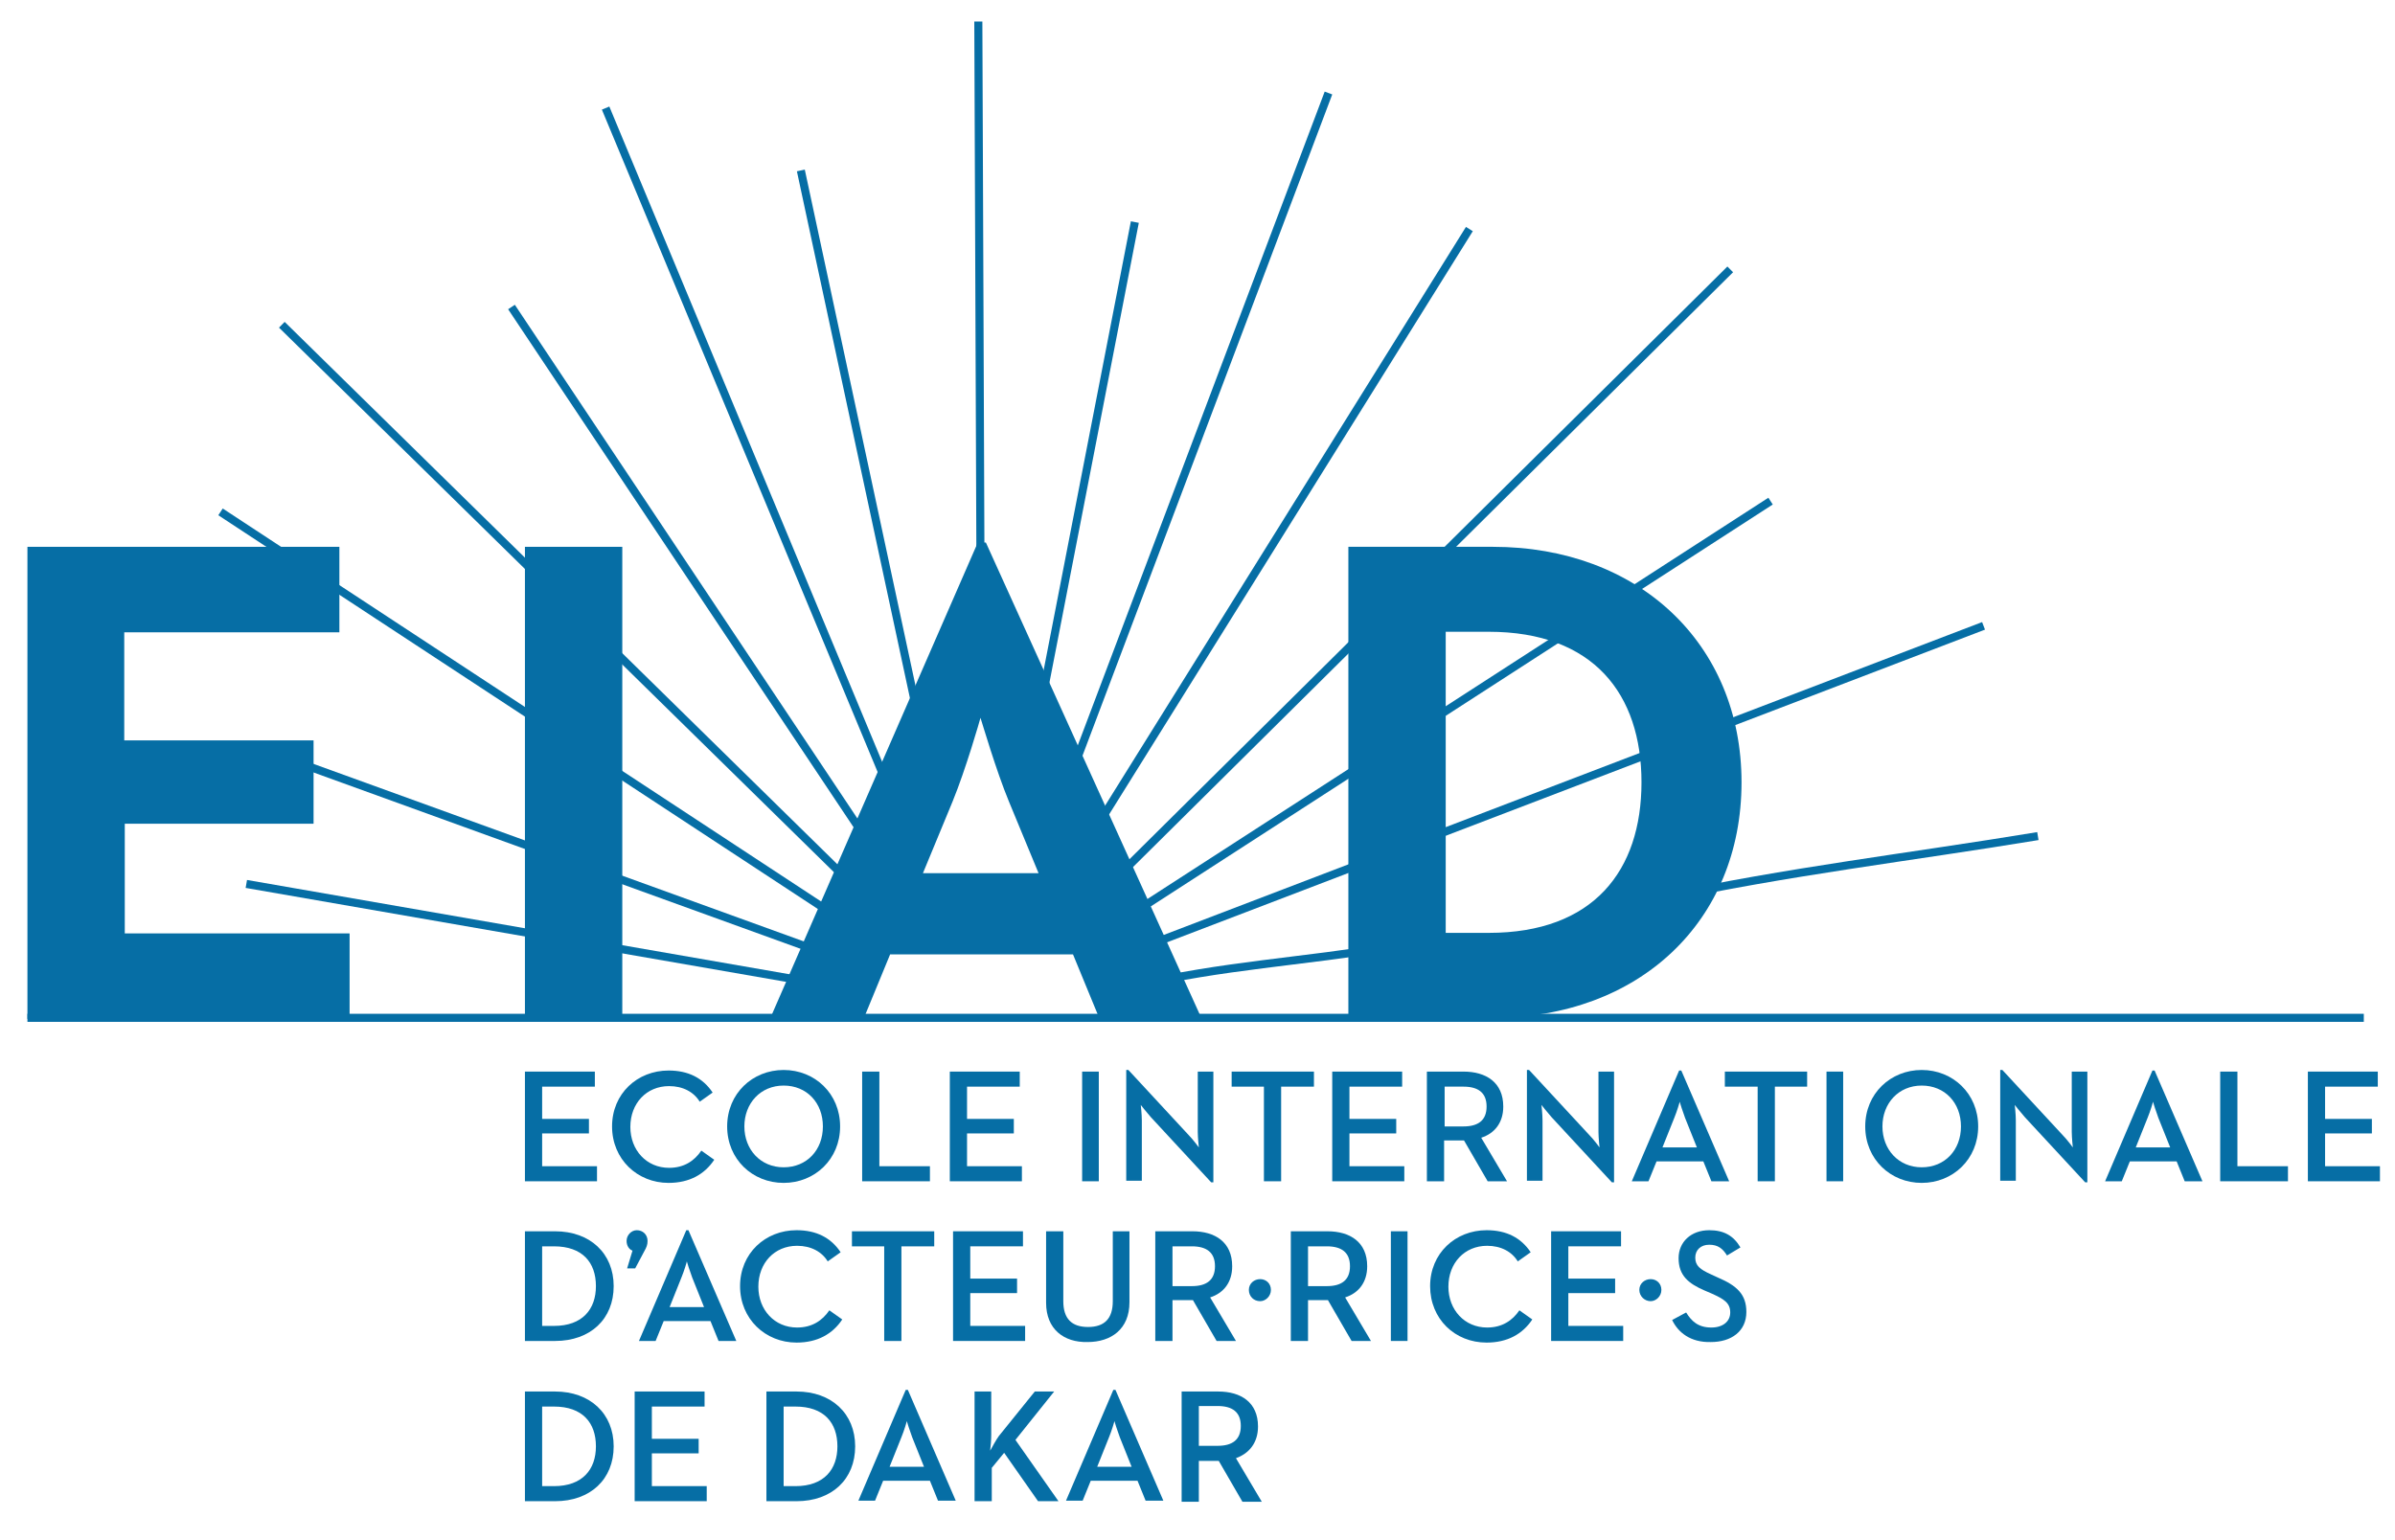 <?xml version="1.0" encoding="utf-8"?>
<!-- Generator: $$$/GeneralStr/196=Adobe Illustrator 27.6.0, SVG Export Plug-In . SVG Version: 6.00 Build 0)  -->
<svg version="1.1" id="Calque_1" xmlns="http://www.w3.org/2000/svg" xmlns:xlink="http://www.w3.org/1999/xlink" x="0px" y="0px"
	 viewBox="0 0 445.3 286.4" style="enable-background:new 0 0 445.3 286.4;" xml:space="preserve">
<style type="text/css">
	.st0{fill:none;stroke:#066EA5;stroke-width:1.5;stroke-miterlimit:10;}
	.st1{fill:#066EA5;}
</style>
<g>
	<line class="st0" x1="181.9" y1="4" x2="182.4" y2="132.1"/>
	<line class="st0" x1="321.7" y1="50.1" x2="203.1" y2="167.7"/>
	<line class="st0" x1="52.4" y1="60.4" x2="161.1" y2="167.1"/>
	<line class="st0" x1="368.8" y1="116.4" x2="209.8" y2="177.2"/>
	<path class="st0" d="M258.5,176.1c-15.7,2.7-31.8,3.5-47.4,7.3"/>
	<path class="st0" d="M378.9,155.5c-23.6,3.9-46.8,6.6-70.3,11.7"/>
	<line class="st0" x1="112.6" y1="20.1" x2="168.2" y2="153.7"/>
	<line class="st0" x1="95.1" y1="57.1" x2="164.7" y2="161.5"/>
	<line class="st0" x1="148.9" y1="31.7" x2="172.9" y2="143.6"/>
	<line class="st0" x1="211" y1="41.3" x2="192.6" y2="136"/>
	<line class="st0" x1="273.2" y1="42.6" x2="201.2" y2="158.1"/>
	<line class="st0" x1="329.2" y1="93.2" x2="207.6" y2="171.8"/>
	<line class="st0" x1="41" y1="95.2" x2="157.6" y2="171.8"/>
	<line class="st0" x1="247" y1="17.3" x2="195.5" y2="153.7"/>
	<line class="st0" x1="158.6" y1="179.2" x2="51.2" y2="140.3"/>
	<line class="st0" x1="154.5" y1="183.3" x2="45.8" y2="164.4"/>
</g>
<g>
	<path class="st1" d="M5.1,101.7h58v15.9h-40v20.1h35.2v15.5H23.2v20.4h41.8v15.9H5.1V101.7z"/>
	<path class="st1" d="M97.6,101.7h18.1v87.7H97.6V101.7z"/>
	<path class="st1" d="M181.8,100.9h1.5l40.1,88.5h-19l-4.9-11.9h-34l-4.9,11.9h-17.4L181.8,100.9z M193.1,162.4l-5.5-13.3
		c-2.4-5.8-5-14.7-5.3-15.6c-0.1,0.4-2.7,9.5-5.2,15.6l-5.5,13.3H193.1z"/>
	<path class="st1" d="M250.7,101.7h26.9c26.9,0,46.2,17.9,46.2,43.8s-19.1,43.8-46.2,43.8h-26.9V101.7z M276.8,173.5
		c19.5,0,28.4-11.6,28.4-28c0-16.4-8.9-28-28.4-28h-8v56H276.8z"/>
</g>
<line class="st0" x1="5.1" y1="189.3" x2="439.5" y2="189.3"/>
<g>
	<path class="st1" d="M97.6,199.3h13v2.8h-9.8v6h8.7v2.7h-8.7v6.1h10.2v2.8H97.6V199.3z"/>
	<path class="st1" d="M113.8,209.5c0-6.1,4.7-10.4,10.5-10.4c3.7,0,6.4,1.4,8.2,4.1l-2.4,1.7c-1.1-1.8-3.1-2.9-5.7-2.9
		c-4.2,0-7.2,3.2-7.2,7.6c0,4.3,3,7.6,7.2,7.6c2.8,0,4.7-1.3,6-3.2l2.4,1.7c-1.8,2.7-4.6,4.3-8.5,4.3
		C118.5,220,113.8,215.6,113.8,209.5z"/>
	<path class="st1" d="M135.2,209.5c0-6.1,4.7-10.5,10.5-10.5c5.8,0,10.5,4.4,10.5,10.5s-4.7,10.5-10.5,10.5
		C139.9,220,135.2,215.6,135.2,209.5z M153,209.5c0-4.4-3-7.6-7.3-7.6s-7.3,3.3-7.3,7.6c0,4.3,3,7.6,7.3,7.6S153,213.9,153,209.5z"
		/>
	<path class="st1" d="M160.3,199.3h3.2v17.6h9.4v2.8h-12.6V199.3z"/>
	<path class="st1" d="M176.6,199.3h13v2.8h-9.8v6h8.7v2.7h-8.7v6.1H190v2.8h-13.4V199.3z"/>
	<path class="st1" d="M201.2,199.3h3.1v20.4h-3.1V199.3z"/>
	<path class="st1" d="M214,207.8c-0.8-0.9-1.9-2.3-1.9-2.3s0.2,1.7,0.2,2.9v11.2h-2.9v-20.6h0.4l11.2,12.1c0.8,0.8,1.9,2.3,1.9,2.3
		s-0.2-1.8-0.2-2.9v-11.2h2.9v20.6h-0.4L214,207.8z"/>
	<path class="st1" d="M235.1,202.1H229v-2.8h15.3v2.8h-6.1v17.6h-3.2V202.1z"/>
	<path class="st1" d="M247.7,199.3h13v2.8h-9.8v6h8.7v2.7h-8.7v6.1h10.2v2.8h-13.4V199.3z"/>
	<path class="st1" d="M265.3,199.3h6.8c4.2,0,7.4,2,7.4,6.5c0,3-1.6,5-4.1,5.8l4.8,8.1h-3.6l-4.4-7.6h-3.7v7.6h-3.2V199.3z
		 M272.1,209.5c2.7,0,4.3-1.1,4.3-3.7c0-2.6-1.6-3.7-4.3-3.7h-3.5v7.4H272.1z"/>
	<path class="st1" d="M288.5,207.8c-0.8-0.9-1.9-2.3-1.9-2.3s0.2,1.7,0.2,2.9v11.2h-2.9v-20.6h0.4l11.2,12.1
		c0.8,0.8,1.9,2.3,1.9,2.3s-0.2-1.8-0.2-2.9v-11.2h2.9v20.6h-0.4L288.5,207.8z"/>
	<path class="st1" d="M312.2,199.1h0.4l8.9,20.6h-3.3l-1.5-3.7H308l-1.5,3.7h-3.1L312.2,199.1z M315.5,213.4l-2.2-5.5
		c-0.4-1.1-1-2.9-1-3c0,0.1-0.5,1.8-1,3l-2.2,5.5H315.5z"/>
	<path class="st1" d="M326.8,202.1h-6.1v-2.8H336v2.8H330v17.6h-3.2V202.1z"/>
	<path class="st1" d="M339.6,199.3h3.1v20.4h-3.1V199.3z"/>
	<path class="st1" d="M346.8,209.5c0-6.1,4.7-10.5,10.5-10.5c5.8,0,10.5,4.4,10.5,10.5s-4.7,10.5-10.5,10.5
		C351.5,220,346.8,215.6,346.8,209.5z M364.6,209.5c0-4.4-3-7.6-7.3-7.6s-7.3,3.3-7.3,7.6c0,4.3,3,7.6,7.3,7.6
		S364.6,213.9,364.6,209.5z"/>
	<path class="st1" d="M376.5,207.8c-0.8-0.9-1.9-2.3-1.9-2.3s0.2,1.7,0.2,2.9v11.2h-2.9v-20.6h0.4l11.2,12.1
		c0.8,0.8,1.9,2.3,1.9,2.3s-0.2-1.8-0.2-2.9v-11.2h2.9v20.6h-0.4L376.5,207.8z"/>
	<path class="st1" d="M400.2,199.1h0.4l8.9,20.6h-3.3l-1.5-3.7H396l-1.5,3.7h-3.1L400.2,199.1z M403.5,213.4l-2.2-5.5
		c-0.4-1.1-1-2.9-1-3c0,0.1-0.5,1.8-1,3l-2.2,5.5H403.5z"/>
	<path class="st1" d="M412.8,199.3h3.2v17.6h9.4v2.8h-12.6V199.3z"/>
	<path class="st1" d="M429.1,199.3h13v2.8h-9.8v6h8.7v2.7h-8.7v6.1h10.2v2.8h-13.4V199.3z"/>
	<path class="st1" d="M97.6,229h5.6c6.5,0,10.9,4.1,10.9,10.2c0,6.1-4.3,10.2-10.9,10.2h-5.6V229z M103,246.6c5.3,0,7.8-3.1,7.8-7.4
		c0-4.4-2.5-7.4-7.8-7.4h-2.2v14.8H103z"/>
	<path class="st1" d="M117.6,232.6c-0.6-0.2-1.1-0.9-1.1-1.8c0-1.1,0.9-2,1.9-2c1.1,0,2,0.8,2,2c0,0.7-0.2,1.2-0.6,1.9l-1.7,3.2
		h-1.5L117.6,232.6z"/>
	<path class="st1" d="M127.6,228.8h0.4l8.9,20.6h-3.3l-1.5-3.7h-8.7l-1.5,3.7h-3.1L127.6,228.8z M130.9,243.1l-2.2-5.5
		c-0.4-1.1-1-2.9-1-3c0,0.1-0.5,1.8-1,3l-2.2,5.5H130.9z"/>
	<path class="st1" d="M137.6,239.2c0-6.1,4.7-10.4,10.5-10.4c3.7,0,6.4,1.4,8.2,4.1l-2.4,1.7c-1.1-1.8-3.1-2.9-5.7-2.9
		c-4.2,0-7.2,3.2-7.2,7.6c0,4.3,3,7.6,7.2,7.6c2.8,0,4.7-1.3,6-3.2l2.4,1.7c-1.8,2.7-4.6,4.3-8.5,4.3
		C142.3,249.7,137.6,245.3,137.6,239.2z"/>
	<path class="st1" d="M164.5,231.8h-6.1V229h15.3v2.8h-6.1v17.6h-3.2V231.8z"/>
	<path class="st1" d="M177.2,229h13v2.8h-9.8v6h8.7v2.7h-8.7v6.1h10.2v2.8h-13.4V229z"/>
	<path class="st1" d="M194.5,242.3V229h3.2v13c0,3.3,1.6,4.8,4.6,4.8s4.6-1.5,4.6-4.8v-13h3.1v13.2c0,5-3.4,7.4-7.8,7.4
		C197.8,249.7,194.5,247.2,194.5,242.3z"/>
	<path class="st1" d="M214.9,229h6.8c4.2,0,7.4,2,7.4,6.5c0,3-1.6,5-4.1,5.8l4.8,8.1h-3.6l-4.4-7.6H218v7.6h-3.2V229z M221.6,239.2
		c2.7,0,4.3-1.1,4.3-3.7c0-2.6-1.6-3.7-4.3-3.7H218v7.4H221.6z"/>
	<path class="st1" d="M232.2,239.9c0-1.2,1-2,2.1-2c1.1,0,2,0.8,2,2c0,1.2-1,2.1-2,2.1C233.1,242,232.2,241.1,232.2,239.9z"/>
	<path class="st1" d="M240,229h6.8c4.2,0,7.4,2,7.4,6.5c0,3-1.6,5-4.1,5.8l4.8,8.1h-3.6l-4.4-7.6h-3.7v7.6H240V229z M246.7,239.2
		c2.7,0,4.3-1.1,4.3-3.7c0-2.6-1.6-3.7-4.3-3.7h-3.5v7.4H246.7z"/>
	<path class="st1" d="M258.6,229h3.1v20.4h-3.1V229z"/>
	<path class="st1" d="M265.9,239.2c0-6.1,4.7-10.4,10.5-10.4c3.7,0,6.4,1.4,8.2,4.1l-2.4,1.7c-1.1-1.8-3.1-2.9-5.7-2.9
		c-4.2,0-7.2,3.2-7.2,7.6c0,4.3,3,7.6,7.2,7.6c2.8,0,4.7-1.3,6-3.2l2.4,1.7c-1.8,2.7-4.6,4.3-8.5,4.3
		C270.5,249.7,265.9,245.3,265.9,239.2z"/>
	<path class="st1" d="M288.4,229h13v2.8h-9.8v6h8.7v2.7h-8.7v6.1h10.2v2.8h-13.4V229z"/>
	<path class="st1" d="M304.8,239.9c0-1.2,1-2,2.1-2c1.1,0,2,0.8,2,2c0,1.2-1,2.1-2,2.1C305.8,242,304.8,241.1,304.8,239.9z"/>
	<path class="st1" d="M310.9,245.5l2.6-1.4c1,1.6,2.2,2.8,4.7,2.8c2.1,0,3.5-1.1,3.5-2.8c0-1.8-1.2-2.5-3.4-3.5l-1.4-0.6
		c-3-1.3-4.8-2.8-4.8-6c0-3,2.3-5.2,5.7-5.2c2.7,0,4.5,1,5.8,3.2l-2.5,1.5c-0.8-1.3-1.7-2-3.3-2c-1.6,0-2.6,1-2.6,2.4
		c0,1.5,0.9,2.2,2.9,3.1l1.3,0.6c3.5,1.5,5.3,3.1,5.3,6.4c0,3.6-2.8,5.6-6.6,5.6C314.3,249.7,312,247.8,310.9,245.5z"/>
	<path class="st1" d="M97.6,258.8h5.6c6.5,0,10.9,4.1,10.9,10.2c0,6.1-4.3,10.2-10.9,10.2h-5.6V258.8z M103,276.4
		c5.3,0,7.8-3.1,7.8-7.4c0-4.4-2.5-7.4-7.8-7.4h-2.2v14.8H103z"/>
	<path class="st1" d="M118,258.8h13v2.8h-9.8v6h8.7v2.7h-8.7v6.1h10.2v2.8H118V258.8z"/>
	<path class="st1" d="M142.5,258.8h5.6c6.5,0,10.9,4.1,10.9,10.2c0,6.1-4.3,10.2-10.9,10.2h-5.6V258.8z M147.9,276.4
		c5.3,0,7.8-3.1,7.8-7.4c0-4.4-2.5-7.4-7.8-7.4h-2.2v14.8H147.9z"/>
	<path class="st1" d="M168.4,258.5h0.4l8.9,20.6h-3.3l-1.5-3.7h-8.7l-1.5,3.7h-3.1L168.4,258.5z M171.8,272.8l-2.2-5.5
		c-0.4-1.1-1-2.9-1-3c0,0.1-0.5,1.8-1,3l-2.2,5.5H171.8z"/>
	<path class="st1" d="M181.1,258.8h3.2v8c0,1-0.1,2.2-0.2,3c0.5-0.9,1.1-2,1.6-2.7l6.7-8.3h3.6l-7.2,9l8,11.4h-3.8l-6.3-9l-2.3,2.8
		v6.2h-3.2V258.8z"/>
	<path class="st1" d="M207,258.5h0.4l8.9,20.6H213l-1.5-3.7h-8.7l-1.5,3.7h-3.1L207,258.5z M210.4,272.8l-2.2-5.5
		c-0.4-1.1-1-2.9-1-3c0,0.1-0.5,1.8-1,3l-2.2,5.5H210.4z"/>
	<path class="st1" d="M219.7,258.8h6.8c4.2,0,7.4,2,7.4,6.5c0,3-1.6,5-4.1,5.9l4.8,8.1h-3.6l-4.4-7.6h-3.7v7.6h-3.2V258.8z
		 M226.4,268.9c2.7,0,4.3-1.1,4.3-3.7c0-2.6-1.6-3.7-4.3-3.7h-3.5v7.4H226.4z"/>
</g>
</svg>
